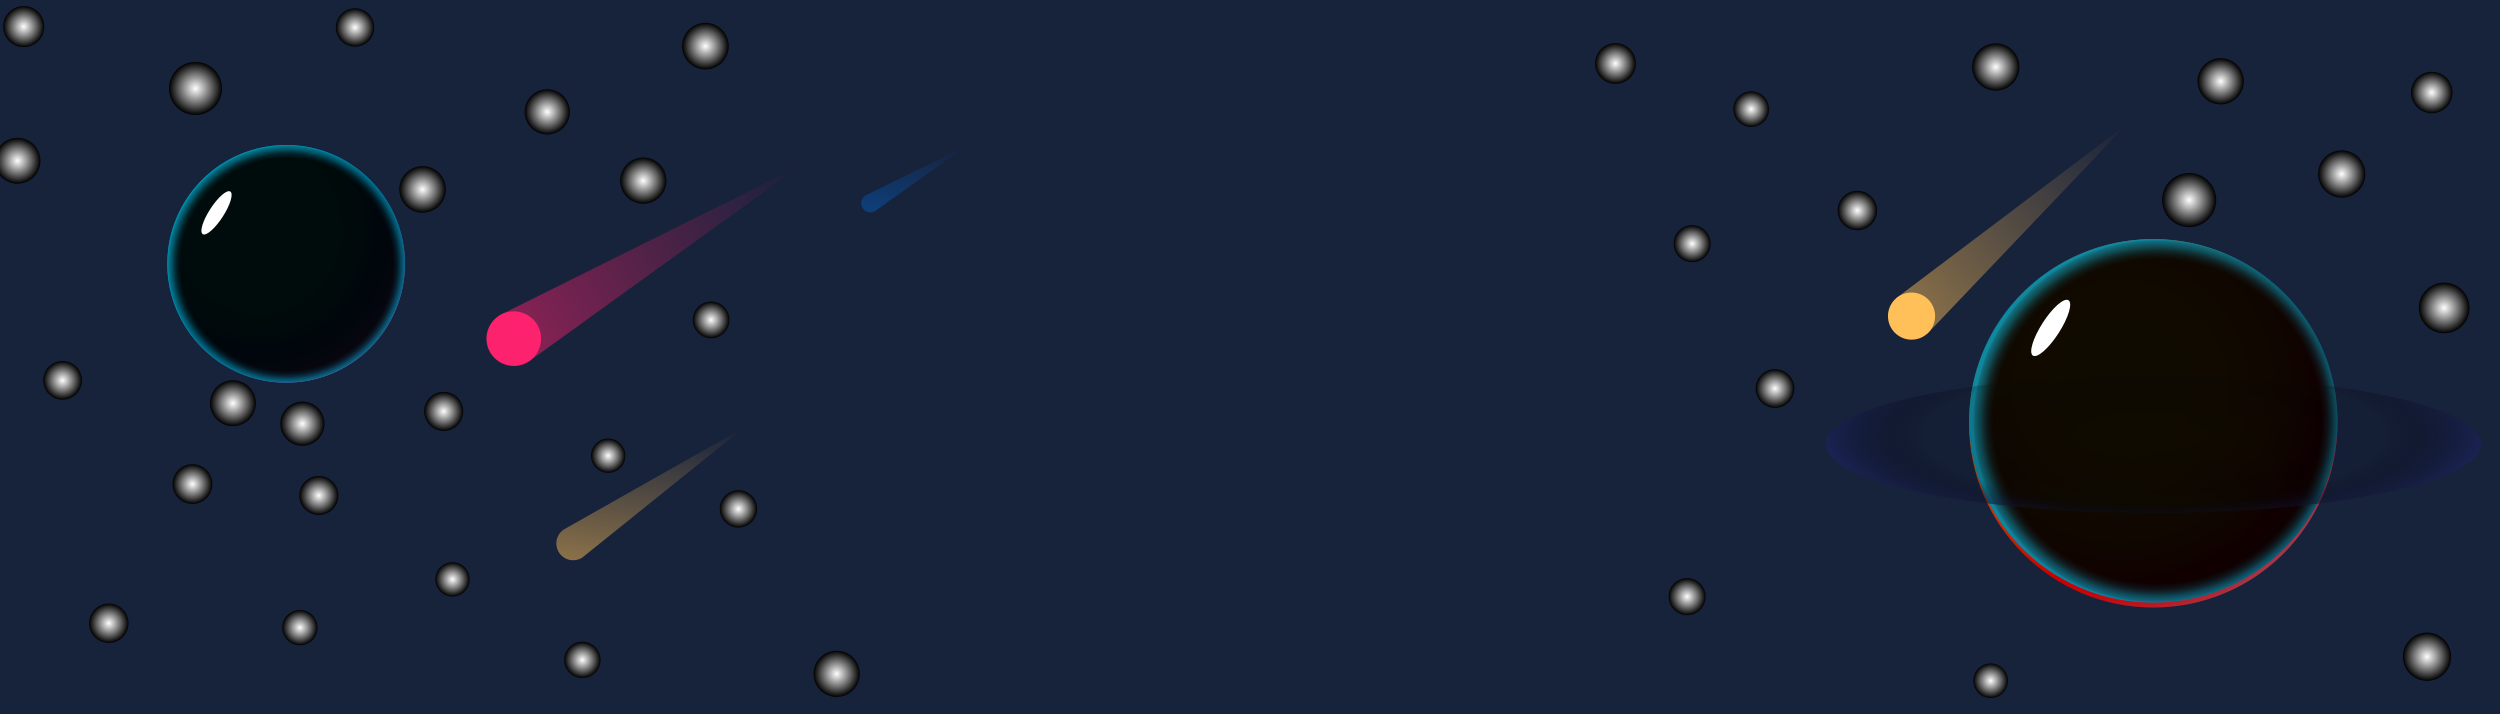 <svg xmlns="http://www.w3.org/2000/svg" xmlns:xlink="http://www.w3.org/1999/xlink" viewBox="0 0 1400 400"><defs><style>.cls-1{mix-blend-mode:color-dodge;fill:url(#Безымянный_градиент_153);}.cls-2{isolation:isolate;}.cls-3{fill:#17223b;}.cls-4{fill:#fd226e;}.cls-5{fill:url(#Новый_образец_градиентной_залив);}.cls-6{fill:url(#linear-gradient);}.cls-7{fill:#ffc05a;}.cls-8{fill:url(#linear-gradient-2);}.cls-9{fill:url(#linear-gradient-3);}.cls-10{fill:url(#Безымянный_градиент_46);}.cls-11,.cls-15{fill-rule:evenodd;opacity:0.92;}.cls-11,.cls-13,.cls-15{mix-blend-mode:screen;}.cls-11{fill:url(#radial-gradient);}.cls-12{fill:#fff;}.cls-13{fill:url(#radial-gradient-2);}.cls-14{fill:url(#Безымянный_градиент_7);}.cls-15{fill:url(#radial-gradient-3);}</style><radialGradient id="Безымянный_градиент_153" cx="9.58" cy="9.58" r="9.58" gradientUnits="userSpaceOnUse"><stop offset="0" stop-color="#fff"/><stop offset="1"/></radialGradient><linearGradient id="Новый_образец_градиентной_залив" x1="-370.75" y1="652.69" x2="-370.75" y2="465.08" gradientTransform="translate(1038.1 169.75) rotate(58.88)" gradientUnits="userSpaceOnUse"><stop offset="0" stop-color="#fd226e" stop-opacity="0.5"/><stop offset="0.4" stop-color="#fd226e" stop-opacity="0.29"/><stop offset="1" stop-color="#fd226e" stop-opacity="0"/></linearGradient><linearGradient id="linear-gradient" x1="511.42" y1="124.06" x2="511.42" y2="75.01" gradientTransform="translate(36.23 -114.12) rotate(13.2)" gradientUnits="userSpaceOnUse"><stop offset="0" stop-color="#045cbb" stop-opacity="0.5"/><stop offset="0.2" stop-color="#045cbb" stop-opacity="0.4"/><stop offset="1" stop-color="#045cbb" stop-opacity="0"/></linearGradient><linearGradient id="linear-gradient-2" x1="-312.84" y1="-92.41" x2="-312.84" y2="-254.37" gradientTransform="translate(1209.55 472.08) rotate(48.3)" gradientUnits="userSpaceOnUse"><stop offset="0" stop-color="#ffc057" stop-opacity="0.5"/><stop offset="0.41" stop-color="#ffc057" stop-opacity="0.29"/><stop offset="1" stop-color="#ffc057" stop-opacity="0"/></linearGradient><linearGradient id="linear-gradient-3" x1="373.46" y1="338.68" x2="373.46" y2="252.44" gradientTransform="translate(31.99 -66) rotate(7.53)" xlink:href="#linear-gradient-2"/><radialGradient id="Безымянный_градиент_46" cx="1187.43" cy="217.15" r="155.74" gradientUnits="userSpaceOnUse"><stop offset="0.01" stop-color="#ce8900"/><stop offset="0.24" stop-color="#ce8700"/><stop offset="0.35" stop-color="#ce7f00"/><stop offset="0.44" stop-color="#cd7200"/><stop offset="0.52" stop-color="#cc5f00"/><stop offset="0.59" stop-color="#cc4700"/><stop offset="0.65" stop-color="#ca2900"/><stop offset="0.71" stop-color="#c90600"/><stop offset="0.72" stop-color="#c90000"/><stop offset="0.74" stop-color="#c60507"/><stop offset="0.78" stop-color="#bd141a"/><stop offset="0.82" stop-color="#ae2b3a"/><stop offset="0.86" stop-color="#9a4d66"/><stop offset="0.91" stop-color="#80779e"/><stop offset="0.96" stop-color="#61aae2"/><stop offset="0.98" stop-color="#54c0ff"/></radialGradient><radialGradient id="radial-gradient" cx="1275.77" cy="200.01" r="70.26" gradientTransform="translate(-667.24 -54.04) scale(1.47 1.45)" gradientUnits="userSpaceOnUse"><stop offset="0.89"/><stop offset="0.9" stop-color="#000506"/><stop offset="0.92" stop-color="#001217"/><stop offset="0.94" stop-color="#002932"/><stop offset="0.96" stop-color="#004858"/><stop offset="0.99" stop-color="#006f89"/><stop offset="1" stop-color="#008bab"/></radialGradient><radialGradient id="radial-gradient-2" cx="1181.04" cy="1290.24" r="188.54" gradientTransform="translate(25.28 -143.46) scale(1 0.3)" gradientUnits="userSpaceOnUse"><stop offset="0.01" stop-opacity="0"/><stop offset="0.68" stop-color="#03050b" stop-opacity="0.13"/><stop offset="0.78" stop-color="#0c1026" stop-opacity="0.44"/><stop offset="0.93" stop-color="#171f49" stop-opacity="0.84"/><stop offset="1" stop-color="#1b2557"/></radialGradient><radialGradient id="Безымянный_градиент_7" cx="144.57" cy="128.68" r="96.81" gradientUnits="userSpaceOnUse"><stop offset="0.01" stop-color="#009991"/><stop offset="0.28" stop-color="#009791"/><stop offset="0.41" stop-color="#008f91"/><stop offset="0.52" stop-color="#008292"/><stop offset="0.61" stop-color="#006f93"/><stop offset="0.69" stop-color="#005794"/><stop offset="0.72" stop-color="#004d94"/><stop offset="0.74" stop-color="#074d97"/><stop offset="0.78" stop-color="#1a4ea0"/><stop offset="0.83" stop-color="#3a4fae"/><stop offset="0.88" stop-color="#6650c1"/><stop offset="0.93" stop-color="#9e52da"/><stop offset="0.99" stop-color="#e254f8"/><stop offset="1" stop-color="#f154ff"/></radialGradient><radialGradient id="radial-gradient-3" cx="159.93" cy="151.44" r="70.26" gradientTransform="translate(8.75 4.28) scale(0.95 0.95)" xlink:href="#radial-gradient"/><symbol id="Звезда" data-name="Звезда" viewBox="0 0 19.17 19.17"><circle class="cls-1" cx="9.58" cy="9.58" r="9.58"/></symbol></defs><g class="cls-2"><g id="Слой_12" data-name="Слой 12"><g id="Слой_2" data-name="Слой 2"><rect class="cls-3" width="1400" height="400"/></g><g id="Слой_9" data-name="Слой 9"><circle class="cls-4" cx="287.72" cy="189.65" r="15.29"/><polygon class="cls-5" points="279.79 176.52 448.34 92.69 295.65 202.78 279.79 176.52"/><path class="cls-6" d="M541.61,81.43l-56.85,27.95v0a5.14,5.14,0,1,0,5.28,8.83h0v0Z"/><circle class="cls-7" cx="1070.46" cy="177.02" r="13.2"/><polygon class="cls-8" points="1061.65 167.14 1191.39 69.29 1079.27 186.91 1061.65 167.14"/><path class="cls-9" d="M416.56,239.47,315.68,296.53l0,0h0a9.41,9.41,0,0,0,10.57,15.58l0,0Z"/></g><g id="Слой_10" data-name="Слой 10"><circle class="cls-10" cx="1205.82" cy="237.07" r="103.15"/><path class="cls-11" d="M1309,235.7a100.79,100.79,0,0,1-32.9,74.5,103.42,103.42,0,0,1-70.26,27.26,107.61,107.61,0,0,1-13.52-.86,101.24,101.24,0,0,1-12-2.27,103.69,103.69,0,0,1-26.17-10.57,103.4,103.4,0,0,1-40.39-42.13,99.76,99.76,0,0,1-8.84-24.83.15.15,0,0,1,0-.09,101.06,101.06,0,0,1,29-94,103.5,103.5,0,0,1,71.9-28.81c2.26,0,4.48.06,6.7.21a104.12,104.12,0,0,1,33.21,7.7c1.8.75,3.57,1.54,5.33,2.38a102.07,102.07,0,0,1,20.79,13.32c2.14,1.74,4.21,3.59,6.19,5.5.72.69,1.41,1.39,2.11,2.1A100.69,100.69,0,0,1,1309,235.7Z"/><ellipse class="cls-12" cx="1152.78" cy="185.38" rx="18.45" ry="5.3" transform="matrix(0.54, -0.84, 0.84, 0.54, 370.17, 1051.87)"/><ellipse class="cls-13" cx="1205.82" cy="248.71" rx="183.46" ry="38.54"/></g><g id="Слой_11" data-name="Слой 11"><use width="19.17" height="19.17" transform="translate(1.79 3.4) scale(1.2)" xlink:href="#Звезда"/><use width="19.17" height="19.17" transform="translate(-3.04 77.2) scale(1.34)" xlink:href="#Звезда"/><use width="19.17" height="19.17" transform="translate(94.64 34.68) scale(1.55)" xlink:href="#Звезда"/><use width="19.17" height="19.17" transform="translate(188.08 4.65) scale(1.12)" xlink:href="#Звезда"/><use width="19.17" height="19.17" transform="translate(223.61 93.05) scale(1.36)" xlink:href="#Звезда"/><use width="19.17" height="19.17" transform="translate(293.81 50) scale(1.32)" xlink:href="#Звезда"/><use width="19.17" height="19.17" transform="translate(382 12.8) scale(1.36)" xlink:href="#Звезда"/><use width="19.17" height="19.17" transform="translate(347.31 88.23) scale(1.35)" xlink:href="#Звезда"/><use width="19.17" height="19.17" transform="translate(387.96 168.88) scale(1.07)" xlink:href="#Звезда"/><use width="19.17" height="19.17" transform="translate(331 245.62)" xlink:href="#Звезда"/><use width="19.17" height="19.17" transform="translate(237.54 219.45) scale(1.14)" xlink:href="#Звезда"/><use width="19.17" height="19.17" transform="translate(156.98 224.93) scale(1.29)" xlink:href="#Звезда"/><use width="19.17" height="19.17" transform="translate(24.21 202.17) scale(1.13)" xlink:href="#Звезда"/><use width="19.17" height="19.17" transform="translate(96.65 259.97) scale(1.16)" xlink:href="#Звезда"/><use width="19.17" height="19.17" transform="translate(167.63 266.54) scale(1.14)" xlink:href="#Звезда"/><use width="19.17" height="19.17" transform="translate(117.6 212.95) scale(1.34)" xlink:href="#Звезда"/><use width="19.17" height="19.17" transform="translate(1350.19 40.21) scale(1.21)" xlink:href="#Звезда"/><use width="19.17" height="19.17" transform="translate(1354.55 158.27) scale(1.48)" xlink:href="#Звезда"/><use width="19.17" height="19.17" transform="translate(1298.14 84.22) scale(1.38)" xlink:href="#Звезда"/><use width="19.17" height="19.17" transform="translate(1230.64 32.59) scale(1.35)" xlink:href="#Звезда"/><use width="19.17" height="19.17" transform="translate(1210.8 96.9) scale(1.58)" xlink:href="#Звезда"/><use width="19.17" height="19.17" transform="translate(1104.41 24.29) scale(1.38)" xlink:href="#Звезда"/><use width="19.17" height="19.17" transform="translate(1029.1 106.87) scale(1.15)" xlink:href="#Звезда"/><use width="19.17" height="19.17" transform="translate(893.27 24.16) scale(1.19)" xlink:href="#Звезда"/><use width="19.17" height="19.17" transform="translate(970.7 51.16) scale(1.04)" xlink:href="#Звезда"/><use width="19.17" height="19.17" transform="translate(937.26 126.11) scale(1.08)" xlink:href="#Звезда"/><use width="19.17" height="19.17" transform="translate(983.18 206.75) scale(1.13)" xlink:href="#Звезда"/><use width="19.17" height="19.17" transform="translate(1345.63 354.25) scale(1.41)" xlink:href="#Звезда"/><use width="19.17" height="19.17" transform="translate(1105.09 371.54) scale(1.01)" xlink:href="#Звезда"/><use width="19.17" height="19.17" transform="translate(49.92 338) scale(1.15)" xlink:href="#Звезда"/><use width="19.17" height="19.17" transform="translate(158.08 341.6) scale(1.03)" xlink:href="#Звезда"/><use width="19.17" height="19.17" transform="translate(243.83 314.88)" xlink:href="#Звезда"/><use width="19.17" height="19.17" transform="translate(315.97 359.39) scale(1.06)" xlink:href="#Звезда"/><use width="19.17" height="19.17" transform="translate(455.59 364.41) scale(1.35)" xlink:href="#Звезда"/><use width="19.17" height="19.17" transform="translate(934.45 323.78) scale(1.08)" xlink:href="#Звезда"/><use width="19.17" height="19.17" transform="translate(403.07 274.54) scale(1.09)" xlink:href="#Звезда"/><circle class="cls-14" cx="160.23" cy="147.74" r="66.55"/><path class="cls-15" d="M226.76,147.75a66.48,66.48,0,0,1-66.55,66.54,67.82,67.82,0,0,1-8.72-.56,64.11,64.11,0,0,1-7.74-1.49,66.53,66.53,0,0,1-48.64-50.7s0,0,0,0a67,67,0,0,1-1.42-13.74,66.54,66.54,0,0,1,66.53-66.56c1.46,0,2.89,0,4.33.14a66.26,66.26,0,0,1,21.42,5c1.16.49,2.3,1,3.44,1.56a65.78,65.78,0,0,1,13.41,8.71c1.38,1.13,2.71,2.34,4,3.59.46.45.91.91,1.36,1.38A66.28,66.28,0,0,1,226.76,147.75Z"/><ellipse class="cls-12" cx="121.26" cy="119.21" rx="14.21" ry="4.09" transform="translate(-44.74 156.11) rotate(-57.05)"/></g></g></g></svg>